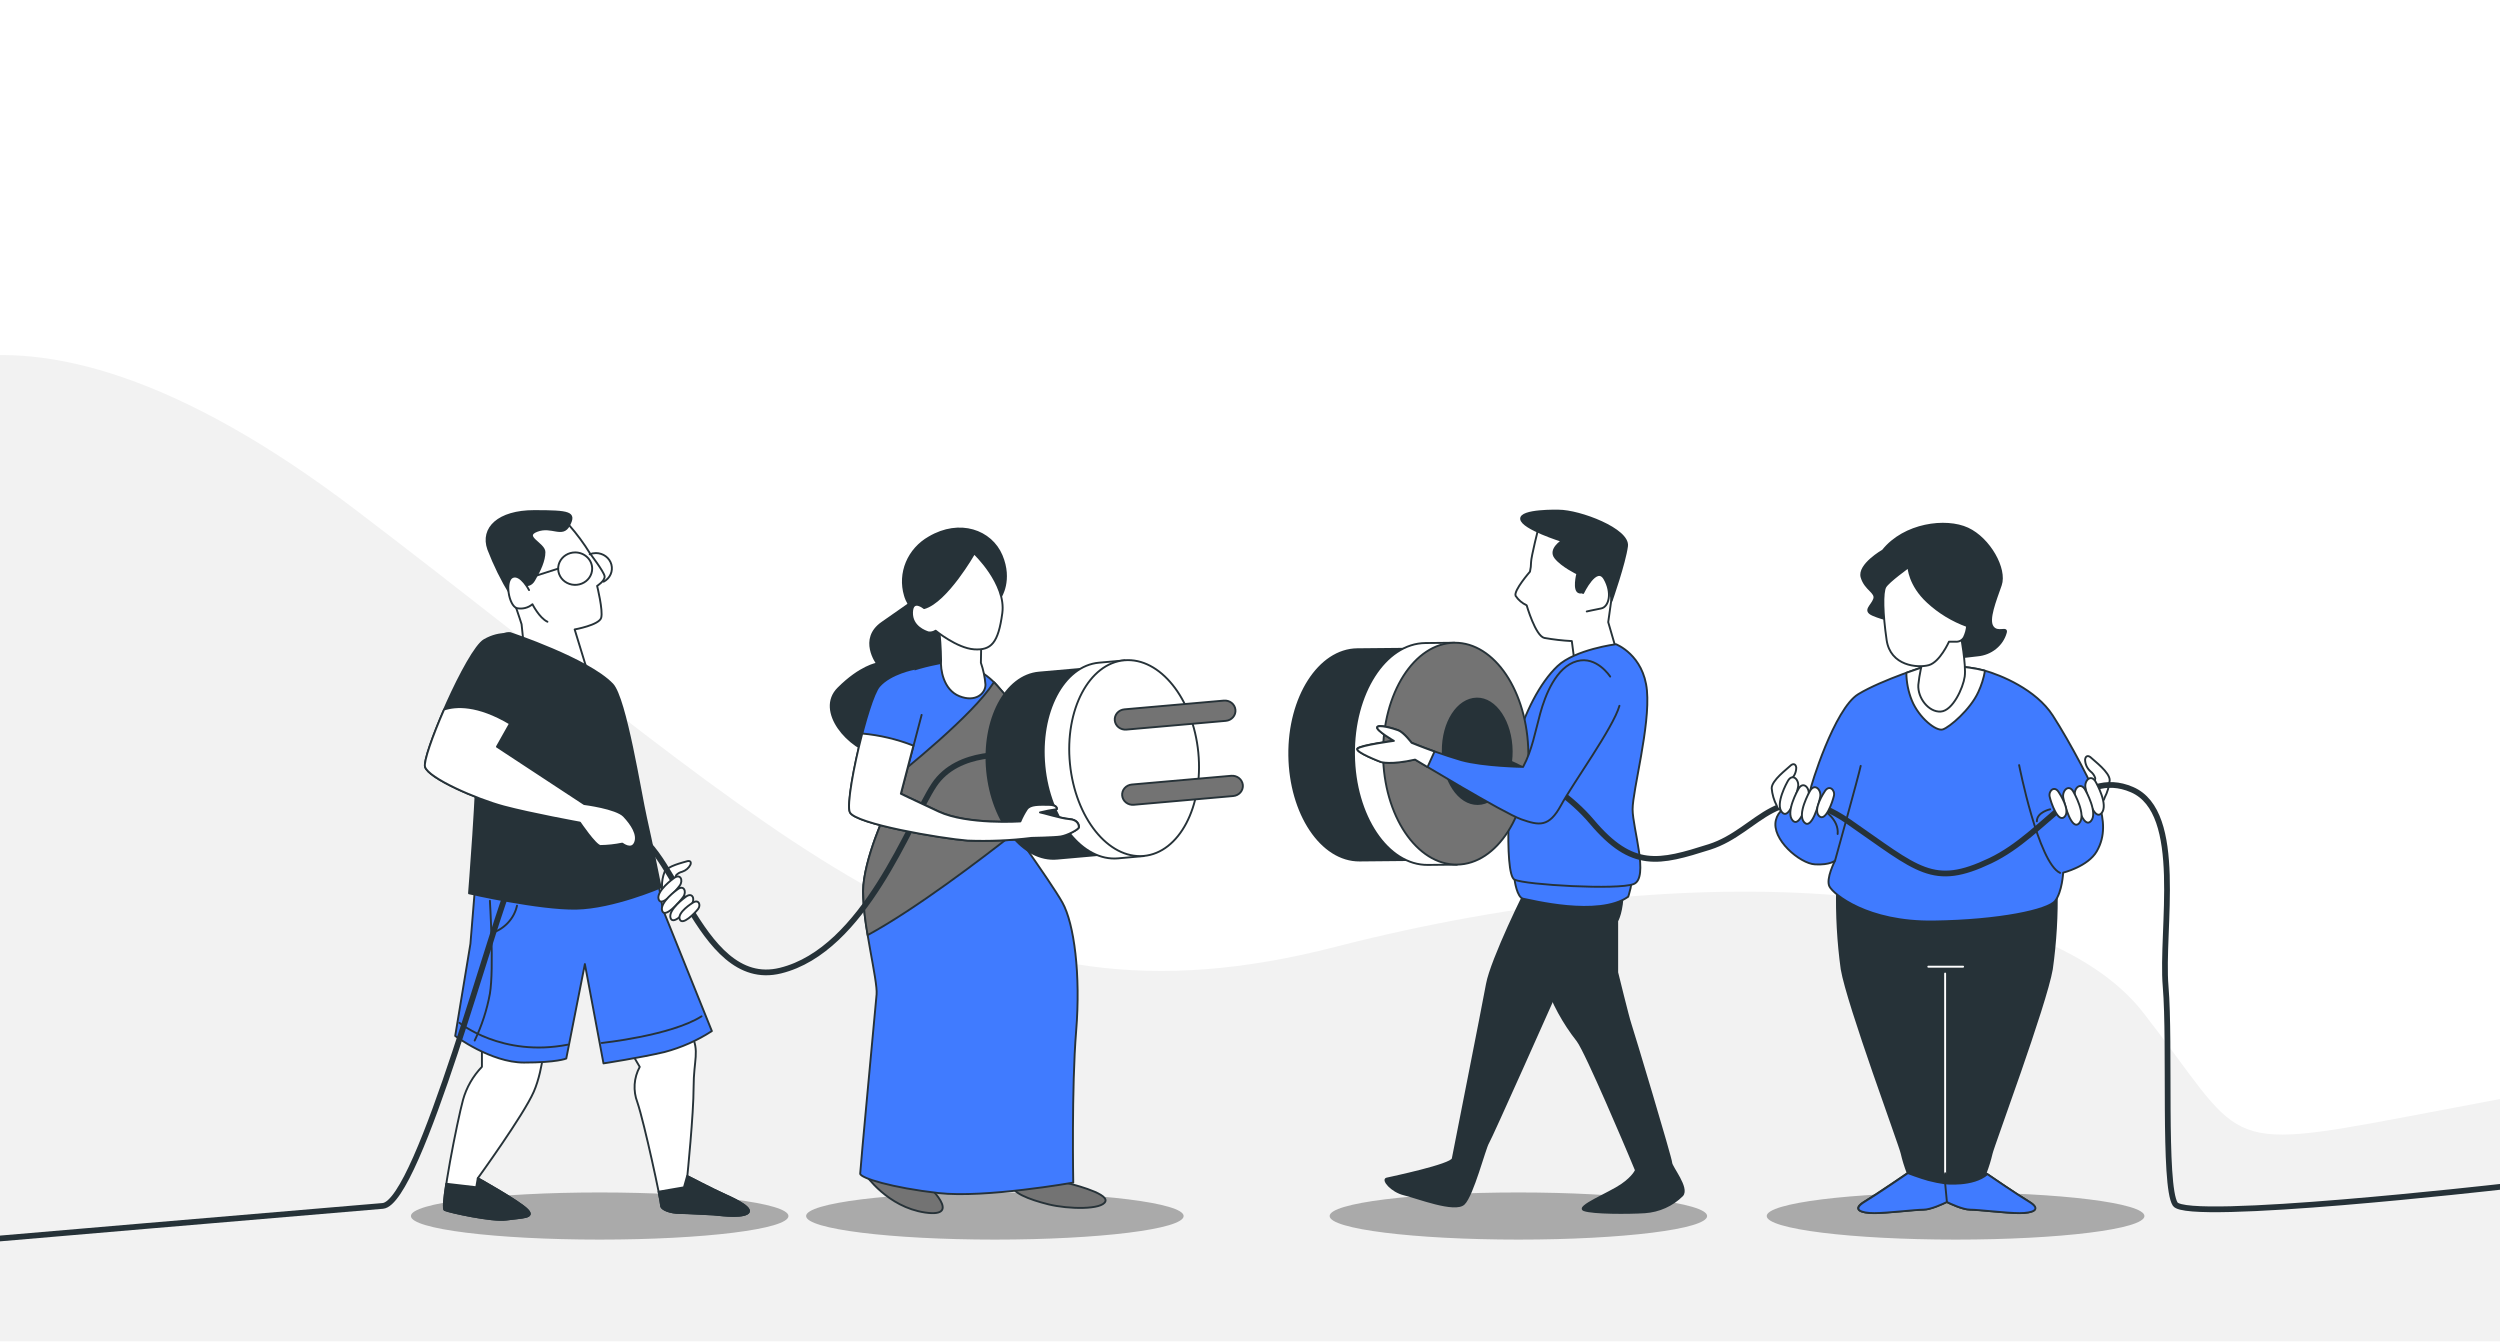 <svg width="1366" height="733" viewBox="0 0 1366 733" fill="none" xmlns="http://www.w3.org/2000/svg">
<g clip-path="url(#clip0)">
<rect width="1366" height="733" fill="white"/>
<g filter="url(#filter0_d)">
<path d="M194.5 282.74C-0.3 134.484 -89.667 213.947 -110 272.211V758.325L1475 785V583.886C1456.5 587.395 1398.7 598.346 1315.5 614.07C1211.5 633.725 1226.5 628.461 1171 557.211C1115.5 485.961 930 469.815 729.5 521.41C529 573.005 438 468.061 194.5 282.74Z" fill="#F2F2F2"/>
</g>
<path opacity="0.3" d="M430.811 664.436C430.811 671.606 384.649 677.317 327.667 677.317C270.685 677.317 224.523 671.558 224.523 664.436C224.523 657.315 270.71 651.556 327.667 651.556C384.624 651.556 430.811 657.339 430.811 664.436Z" fill="black"/>
<path opacity="0.3" d="M646.744 664.436C646.744 671.606 600.558 677.317 543.601 677.317C486.644 677.317 440.457 671.558 440.457 664.436C440.457 657.315 486.644 651.556 543.601 651.556C600.558 651.556 646.744 657.339 646.744 664.436Z" fill="black"/>
<path opacity="0.3" d="M932.778 664.436C932.778 671.606 886.616 677.317 829.659 677.317C772.702 677.317 726.516 671.558 726.516 664.436C726.516 657.315 772.677 651.556 829.659 651.556C886.641 651.556 932.778 657.339 932.778 664.436Z" fill="black"/>
<path opacity="0.3" d="M1171.72 664.436C1171.72 671.606 1125.54 677.317 1068.58 677.317C1011.62 677.317 965.336 671.558 965.336 664.436C965.336 657.315 1011.52 651.556 1068.48 651.556C1125.44 651.556 1171.72 657.339 1171.72 664.436Z" fill="black"/>
<path d="M840.807 287.624C840.807 287.624 836.574 304.352 836.574 307.172C836.572 308.916 836.37 310.655 835.973 312.358C835.973 312.358 826.931 322.705 828.134 325.573C829.595 327.803 831.687 329.592 834.17 330.735C834.17 330.735 838.979 347.463 843.813 348.562C848.778 349.447 853.798 350.022 858.841 350.283L860.645 364.071L884.74 360.63L878.729 339.935L881.233 322.108C881.233 322.108 885.441 314.652 881.233 302.584C877.025 290.516 867.983 289.942 861.947 289.942C854.864 289.514 847.808 288.74 840.807 287.624V287.624Z" fill="white" stroke="#263238" stroke-width="1.047" stroke-linecap="round" stroke-linejoin="round"/>
<path d="M851.649 279.021C851.649 279.021 830.56 278.424 831.161 283.609C831.762 288.795 853.453 295.558 853.453 295.558C853.453 295.558 846.214 300.146 849.821 304.758C853.428 309.371 861.869 313.385 861.869 313.385C861.869 313.385 859.364 323.159 863.096 323.733C866.828 324.306 869.107 319.121 869.708 317.4C870.31 315.679 876.947 316.253 878.75 320.841C879.77 323.226 880.379 325.751 880.554 328.321C880.554 328.321 887.792 307.626 888.995 298.426C890.197 289.225 863.096 279.021 851.649 279.021Z" fill="#263238" stroke="#263238" stroke-width="1.047" stroke-linecap="round" stroke-linejoin="round"/>
<path d="M865 324.019C865 324.019 872.289 308.724 876.647 316.252C881.005 323.78 879.152 331.618 874.869 332.455C870.585 333.291 867.004 334.103 867.004 334.103" fill="white"/>
<path d="M865 324.019C865 324.019 872.289 308.724 876.647 316.252C881.005 323.78 879.152 331.618 874.869 332.455C870.585 333.291 867.004 334.103 867.004 334.103" stroke="#263238" stroke-width="1.047" stroke-linecap="round" stroke-linejoin="round"/>
<path d="M835.371 483.629C834.194 484.943 814.883 524.445 812.478 537.661C810.074 550.876 794.419 629.641 793.793 633.083C793.167 636.524 760.08 643.43 757.65 644.004C755.221 644.577 760.155 650.91 767.293 652.631C774.432 654.351 795.02 662.405 799.854 657.792C804.688 653.18 811.301 627.323 813.104 624.456C814.908 621.588 848.821 545.356 848.821 545.356C848.821 545.356 866.204 508.769 869.811 505.304C873.417 501.839 865.528 486.521 862.497 481.908C859.466 477.296 843.812 474.429 835.371 483.629Z" fill="#263238" stroke="#263238" stroke-width="1.047" stroke-linecap="round" stroke-linejoin="round"/>
<path d="M831.76 484.132C831.76 484.132 840.201 522.654 844.409 536.443C848.347 548.024 854.272 558.902 861.941 568.633C866.776 574.965 890.27 630.766 890.27 630.766L893.876 639.393C893.876 639.393 892.674 642.834 886.062 647.422C879.449 652.01 860.739 659.49 865.573 661.235C870.407 662.979 889.668 662.955 898.71 662.382C906.495 661.855 913.793 658.574 919.174 653.181C922.806 649.143 913.163 637.648 913.163 635.354C913.163 633.06 892.073 562.945 890.871 559.48C889.668 556.015 883.632 531.329 883.632 531.329V503.25C883.632 503.25 886.663 498.088 886.663 486.522C886.663 474.955 877.621 472.709 877.621 472.709L828.203 477.321L831.76 484.132Z" fill="#263238" stroke="#263238" stroke-width="1.047" stroke-linecap="round" stroke-linejoin="round"/>
<path d="M827.578 480.762C827.578 480.762 828.805 490.536 832.412 491.109C836.019 491.683 873.364 501.457 889.645 489.962C889.645 489.962 892.65 481.335 890.847 479.041C889.043 476.747 884.811 477.894 863.145 477.894C841.479 477.894 827.578 477.894 827.578 480.762Z" fill="#407BFF" stroke="#263238" stroke-width="1.047" stroke-linecap="round" stroke-linejoin="round"/>
<path d="M882.962 352.004C882.962 352.004 860.67 354.872 851.027 363.953C841.384 373.034 832.968 389.833 828.76 405.343C824.553 420.852 821.522 477.775 827.533 480.643C833.544 483.511 884.165 486.402 892.655 483.033C901.146 479.663 892.054 452.564 892.054 442.216C892.054 431.869 901.697 396.811 899.894 377.287C898.091 357.763 882.962 352.004 882.962 352.004Z" fill="#407BFF" stroke="#263238" stroke-width="1.047" stroke-linecap="round" stroke-linejoin="round"/>
<path d="M802.532 411.746C802.256 388.088 792.137 367.895 778.687 359.172V354.393L741.617 354.751C720.753 354.966 704.047 381.038 704.473 412.821C704.899 444.605 722.006 470.342 742.895 470.175L779.964 469.817V465.037C792.989 455.789 802.657 435.404 802.532 411.746Z" fill="#263238" stroke="#263238" stroke-width="1.047" stroke-linecap="round" stroke-linejoin="round"/>
<path d="M819.167 411.58C818.892 386.727 808.848 365.506 794.721 356.282V351.191L778.842 351.359C756.901 351.574 739.443 378.888 739.818 412.368C740.194 445.849 758.253 472.805 780.194 472.59L796.074 472.422V467.356C809.875 457.845 819.443 436.337 819.167 411.58Z" fill="white" stroke="#263238" stroke-width="1.047" stroke-linecap="round" stroke-linejoin="round"/>
<path d="M835.098 411.412C835.474 444.868 817.991 472.207 796.075 472.422C774.159 472.637 756 445.681 755.699 412.225C755.399 378.769 772.806 351.43 794.722 351.191C816.639 350.952 834.672 377.932 835.098 411.412Z" fill="#737373" stroke="#263238" stroke-width="1.047" stroke-linecap="round" stroke-linejoin="round"/>
<path d="M825.98 410.385C826.156 426.229 817.865 439.181 807.471 439.301C797.076 439.42 788.51 426.611 788.335 410.624C788.159 394.637 796.45 381.947 806.845 381.708C817.239 381.469 825.805 394.517 825.98 410.385Z" fill="#263238" stroke="#263238" stroke-width="1.047" stroke-linecap="round" stroke-linejoin="round"/>
<path d="M1121.13 529.537C1123.2 514.807 1124.08 499.947 1123.76 485.088C1115.62 488.672 1068.13 489.987 1063.78 490.082C1059.42 490.178 1011.93 488.672 1003.79 485.088C1003.43 499.944 1004.27 514.804 1006.29 529.537C1009.57 548.918 1038.43 626.512 1039.08 630.264C1039.92 633.882 1041.02 637.443 1042.36 640.922C1042.36 640.922 1025.95 652.178 1018.74 656.551C1011.53 660.924 1016.79 662.812 1024 662.812C1031.21 662.812 1046.29 660.924 1050.88 660.924C1054.93 660.924 1062 657.555 1063.65 656.742C1065.3 657.555 1072.37 660.924 1076.4 660.924C1081.01 660.924 1096.09 662.812 1103.3 662.812C1110.51 662.812 1115.82 660.924 1108.56 656.551C1101.3 652.178 1084.94 640.922 1084.94 640.922C1086.28 637.443 1087.38 633.882 1088.22 630.264C1089 626.44 1117.85 548.846 1121.13 529.537Z" fill="#263238" stroke="#263238" stroke-width="1.047" stroke-linecap="round" stroke-linejoin="round"/>
<path d="M1053.86 363.427C1053.86 363.427 1028.48 371.337 1015.39 379.271C1002.29 387.205 989.136 430.172 989.136 431.845C988.383 434.839 987.36 437.765 986.08 440.591C986.08 440.591 972.955 437.676 970.35 448.095C967.746 458.514 983.45 471.873 991.766 472.303C1000.08 472.733 1002.69 470.224 1002.69 470.224C1002.69 470.224 997.451 480.237 999.63 484.395C1001.81 488.553 1020.19 504.014 1056.49 503.513C1092.78 503.011 1119.1 497.252 1122.94 492.257C1126.77 487.262 1127.32 476.819 1127.32 476.819C1127.32 476.819 1140.87 473.474 1145.68 465.134C1150.49 456.793 1149.61 448.023 1146.98 439.277C1144.35 430.53 1130.8 405.128 1121.63 390.933C1112.47 376.738 1093.21 368.828 1084.06 366.318C1074.92 363.809 1059.97 363.427 1053.86 363.427Z" fill="#407BFF" stroke="#263238" stroke-width="1.047" stroke-linecap="round" stroke-linejoin="round"/>
<path d="M1061.55 398.556C1065.18 397.409 1076.57 387.754 1080.96 378.1C1082.69 374.404 1083.91 370.507 1084.59 366.509L1084.01 366.342C1074.85 363.833 1059.97 363.427 1053.96 363.427C1053.96 363.427 1048.65 365.076 1041.63 367.633C1041.68 372.798 1042.69 377.914 1044.64 382.736C1048.6 392.39 1058.01 399.727 1061.55 398.556Z" fill="white" stroke="#263238" stroke-width="1.047" stroke-linecap="round" stroke-linejoin="round"/>
<path d="M1103.25 418.056C1103.25 418.056 1113.74 471.466 1125.64 476.962" stroke="#263238" stroke-width="1.047" stroke-linecap="round" stroke-linejoin="round"/>
<path d="M1002.68 470.223C1002.68 470.223 1015.8 423.074 1016.68 418.485" stroke="#263238" stroke-width="1.047" stroke-linecap="round" stroke-linejoin="round"/>
<path d="M1120.21 442.191C1120.21 442.191 1112.94 443.745 1112.94 448.763" stroke="#263238" stroke-width="1.047" stroke-linecap="round" stroke-linejoin="round"/>
<path d="M996.797 442.956C996.797 442.956 1004.89 447.975 1004.09 455.693" stroke="#263238" stroke-width="1.047" stroke-linecap="round" stroke-linejoin="round"/>
<path d="M1051 660.972C1055.06 660.972 1062.12 657.602 1063.78 656.79C1065.43 657.602 1072.49 660.972 1076.53 660.972C1081.13 660.972 1096.21 662.86 1103.43 662.86C1110.64 662.86 1115.95 660.972 1108.69 656.599C1102.4 652.799 1089.22 643.813 1085.87 641.519C1078.13 648.258 1062.83 646.586 1062.83 646.586C1059.72 646.14 1056.66 645.517 1053.63 644.722C1049.05 643.455 1042.49 640.97 1042.49 640.97C1042.49 640.97 1026.08 652.225 1018.87 656.599C1011.65 660.972 1016.91 662.86 1024.13 662.86C1031.34 662.86 1046.42 660.972 1051 660.972Z" fill="#407BFF" stroke="#263238" stroke-width="1.047" stroke-linecap="round" stroke-linejoin="round"/>
<path d="M1062.82 641.065V531.95" stroke="white" stroke-width="1.047" stroke-linecap="round" stroke-linejoin="round"/>
<path d="M1063.78 656.669L1062.82 646.465V641.064" stroke="#263238" stroke-width="1.047" stroke-linecap="round" stroke-linejoin="round"/>
<path d="M1053.63 528.197H1072.64" stroke="white" stroke-width="1.047" stroke-linecap="round" stroke-linejoin="round"/>
<path d="M1028.79 300.815C1028.79 300.815 1015.16 308.606 1017.19 315.44C1019.22 322.275 1025.38 323.589 1024.03 327.389C1022.68 331.188 1017.94 333.578 1023.33 335.968C1026.39 337.278 1029.6 338.264 1032.89 338.907C1032.89 338.907 1037.9 355.492 1046.52 358.407C1055.14 361.323 1070.06 359.387 1080.63 358.097C1084.21 357.763 1087.58 356.4 1090.32 354.189C1093.06 351.978 1095.03 349.023 1095.96 345.718C1096.99 342.157 1091.53 346.387 1088.8 342.468C1086.07 338.549 1090.18 328.488 1093.23 319.694C1096.29 310.9 1087.1 294.315 1075.17 288.795C1063.25 283.274 1040.48 286.166 1028.79 300.815Z" fill="#263238" stroke="#263238" stroke-width="1.047" stroke-linecap="round" stroke-linejoin="round"/>
<path d="M1051.68 357.475C1049.95 362.93 1048.77 368.532 1048.17 374.203C1047.72 381.372 1053.86 389.235 1060.42 388.804C1066.98 388.374 1072.64 375.876 1073.52 369.687C1074.4 363.497 1071.34 346.745 1071.34 346.745C1071.34 346.745 1061.32 347.175 1057.34 350.497C1055 352.455 1053.08 354.824 1051.68 357.475V357.475Z" fill="white" stroke="#263238" stroke-width="1.047" stroke-linecap="round" stroke-linejoin="round"/>
<path d="M1042.79 309.92C1042.79 309.92 1043.11 319.67 1053.36 329.038C1059.51 334.719 1066.82 339.15 1074.82 342.062C1074.64 344.197 1074.07 346.285 1073.12 348.227C1072.67 349.039 1071.98 349.703 1071.13 350.129C1070.28 350.556 1069.31 350.726 1068.36 350.617H1064.93C1064.93 350.617 1059.92 361.825 1053.86 363.45C1047.8 365.075 1032.89 363.952 1030.84 349.637C1028.78 335.323 1028.46 323.613 1030.16 320.674C1031.87 317.734 1042.79 309.92 1042.79 309.92Z" fill="white" stroke="#263238" stroke-width="1.047" stroke-linecap="round" stroke-linejoin="round"/>
<path d="M1149.96 435.859C1151.52 432.87 1152.46 429.626 1152.74 426.3C1152.74 421.951 1144.28 415.714 1142.72 414.161C1141.17 412.607 1139.62 412.774 1139.29 414.949C1139.29 416.17 1139.55 417.378 1140.05 418.501C1140.55 419.623 1141.29 420.634 1142.22 421.473C1143.49 422.428 1144.41 423.741 1144.85 425.225C1145 426.3 1142.05 431.582 1143.53 434.999C1145 438.416 1149.16 439.444 1149.96 435.859Z" fill="white" stroke="#263238" stroke-width="1.047" stroke-linecap="round" stroke-linejoin="round"/>
<path d="M810.75 411.46C810.75 411.46 847.619 422.716 869.786 449.003C891.952 475.29 906.505 471.514 934.056 462.767C961.608 454.021 972.103 422.716 1010.15 449.003C1048.2 475.29 1056.06 485.279 1087.54 470.271C1119.03 455.264 1136.06 418.964 1164.94 431.462C1193.82 443.96 1180.67 507.933 1183.3 539C1185.93 570.066 1181.97 647.9 1188.53 657.913C1195.1 667.926 1366 648.5 1366 648.5" stroke="#263238" stroke-width="3.142" stroke-linecap="round" stroke-linejoin="round"/>
<path d="M879.801 369.687C879.801 369.687 872.463 358.264 861.642 361.251C850.196 364.406 844.285 380.01 841.605 389.737C838.925 399.463 837.121 409.978 832.212 419.035C832.212 419.035 810.521 418.676 798.424 415.331C789.193 412.585 780.114 409.395 771.223 405.772C771.223 405.772 766.94 400.06 763.909 398.937C760.878 397.814 753.013 395.615 752.437 397.336C751.861 399.057 761.555 404.72 761.555 404.72C761.555 404.72 743.521 407.11 741.717 408.95C739.914 410.79 754.466 416.287 754.466 416.287C754.466 416.287 759.901 417.959 773.126 414.948C773.126 414.948 821.642 444.342 831.31 447.711C840.978 451.081 846.339 452.156 852.926 440.017C859.513 427.877 881.379 397.766 884.861 385.65" fill="#407BFF"/>
<path d="M879.801 369.687C879.801 369.687 872.463 358.264 861.642 361.251C850.196 364.406 844.285 380.01 841.605 389.737C838.925 399.463 837.121 409.978 832.212 419.035C832.212 419.035 810.521 418.676 798.424 415.331C789.193 412.585 780.114 409.395 771.223 405.772C771.223 405.772 766.94 400.06 763.909 398.937C760.878 397.814 753.013 395.615 752.437 397.336C751.861 399.057 761.555 404.72 761.555 404.72C761.555 404.72 743.521 407.11 741.717 408.95C739.914 410.79 754.466 416.287 754.466 416.287C754.466 416.287 759.901 417.959 773.126 414.948C773.126 414.948 821.642 444.342 831.31 447.711C840.978 451.081 846.339 452.156 852.926 440.017C859.513 427.877 881.379 397.766 884.861 385.65" stroke="#263238" stroke-width="1.047" stroke-linecap="round" stroke-linejoin="round"/>
<path d="M783.824 410.647C776.736 408.114 771.301 405.868 771.301 405.868C771.301 405.868 767.018 400.156 763.987 399.033C760.956 397.91 753.092 395.711 752.516 397.432C751.939 399.153 761.633 404.816 761.633 404.816C761.633 404.816 743.599 407.206 741.795 409.046C739.992 410.886 754.544 416.383 754.544 416.383C754.544 416.383 759.98 418.055 773.204 415.044L779.992 419.131L783.824 410.647Z" fill="white" stroke="#263238" stroke-width="1.047" stroke-linecap="round" stroke-linejoin="round"/>
<path d="M970.827 440.256C969.273 437.267 968.329 434.023 968.047 430.697C968.047 426.348 976.538 420.135 978.066 418.581C979.594 417.028 981.146 417.195 981.472 419.37C981.476 420.591 981.219 421.799 980.715 422.921C980.211 424.044 979.471 425.055 978.542 425.894C977.272 426.849 976.352 428.162 975.912 429.646C975.761 430.697 978.717 436.003 977.239 439.42C975.761 442.837 971.629 443.817 970.827 440.256Z" fill="white" stroke="#263238" stroke-width="1.047" stroke-linecap="round" stroke-linejoin="round"/>
<path d="M976.662 427.136C976.662 427.136 969.674 439.443 973.732 443.864C977.789 448.285 981.722 433.923 982.473 429.956C983.224 425.989 979.242 421.998 976.662 427.136Z" fill="white" stroke="#263238" stroke-width="1.047" stroke-linecap="round" stroke-linejoin="round"/>
<path d="M982.42 431.556C982.42 431.556 975.432 443.863 979.489 448.284C983.547 452.705 987.479 438.343 988.231 434.376C988.982 430.409 985 426.275 982.42 431.556Z" fill="white" stroke="#263238" stroke-width="1.047" stroke-linecap="round" stroke-linejoin="round"/>
<path d="M988.756 432.584C988.756 432.584 981.768 444.891 985.825 449.312C989.883 453.733 993.815 439.371 994.567 435.404C995.318 431.437 991.336 427.422 988.756 432.584Z" fill="white" stroke="#263238" stroke-width="1.047" stroke-linecap="round" stroke-linejoin="round"/>
<path d="M996.874 432.68C996.874 432.68 990.361 442.239 993.918 445.848C997.475 449.456 1001.31 438.105 1002.06 434.831C1002.81 431.557 999.278 428.379 996.874 432.68Z" fill="white" stroke="#263238" stroke-width="1.047" stroke-linecap="round" stroke-linejoin="round"/>
<path d="M1145.31 427.615C1145.31 427.615 1152.29 439.922 1148.24 444.343C1144.18 448.764 1140.25 434.378 1139.5 430.411C1138.74 426.444 1142.73 422.453 1145.31 427.615Z" fill="white" stroke="#263238" stroke-width="1.047" stroke-linecap="round" stroke-linejoin="round"/>
<path d="M1139.54 431.917C1139.54 431.917 1146.53 444.224 1142.47 448.645C1138.42 453.066 1134.48 438.68 1133.73 434.713C1132.98 430.746 1136.96 426.779 1139.54 431.917Z" fill="white" stroke="#263238" stroke-width="1.047" stroke-linecap="round" stroke-linejoin="round"/>
<path d="M1133.15 433.063C1133.15 433.063 1140.14 445.37 1136.08 449.791C1132.02 454.212 1128.09 439.849 1127.36 435.858C1126.64 431.868 1130.65 427.901 1133.15 433.063Z" fill="white" stroke="#263238" stroke-width="1.047" stroke-linecap="round" stroke-linejoin="round"/>
<path d="M1125.09 433.16C1125.09 433.16 1131.6 442.838 1128.04 446.327C1124.49 449.816 1120.66 438.584 1119.93 435.31C1119.2 432.036 1122.68 428.858 1125.09 433.16Z" fill="white" stroke="#263238" stroke-width="1.047" stroke-linecap="round" stroke-linejoin="round"/>
<path d="M263.322 569.327V582.9C258.385 588.048 254.835 594.265 252.978 601.014C249.947 612.103 240.454 659.826 242.959 661.068C245.464 662.311 269.033 667.449 276.547 666.374C285.163 665.131 292.502 665.561 288.169 661.021C283.836 656.48 261.068 643.791 261.068 643.791C261.068 643.791 286.115 609.235 291.676 596.474C297.236 583.713 298.138 563.974 298.138 563.974L264.525 562.755L263.322 569.327Z" fill="white" stroke="#263238" stroke-width="1.047" stroke-linecap="round" stroke-linejoin="round"/>
<path d="M276.548 666.372C285.164 665.129 292.503 665.559 288.17 661.019C283.836 656.478 261.069 643.789 261.069 643.789L260.217 648.712L243.811 646.8C242.609 654.782 242.083 660.637 242.96 661.138C245.64 662.286 269.034 667.447 276.548 666.372Z" fill="#263238" stroke="#263238" stroke-width="1.047" stroke-linecap="round" stroke-linejoin="round"/>
<path d="M345.673 576.351L349.556 582.947C347.946 585.907 347 589.154 346.775 592.482C346.551 595.811 347.054 599.147 348.253 602.28C352.135 613.798 361.203 656.168 361.203 658.629C361.203 661.091 366.788 662.74 371.221 662.74C375.655 662.74 387.928 663.552 389.656 663.552C391.384 663.552 403.883 665.607 408.191 663.146C412.499 660.684 402.705 655.738 396.243 652.87C389.781 650.002 375.554 642.594 375.554 642.594C375.554 642.594 378.986 608.851 378.986 594.035C378.986 579.219 382.442 574.296 377.708 565.239C372.975 556.182 343.219 569.373 343.219 569.373L345.673 576.351Z" fill="white" stroke="#263238" stroke-width="1.047" stroke-linecap="round" stroke-linejoin="round"/>
<path d="M396.124 652.87C389.661 649.978 375.435 642.594 375.435 642.594L373.706 648.759L359.855 651.149C360.682 655.259 361.208 658.079 361.208 658.653C361.208 661.043 366.793 662.763 371.227 662.763C375.66 662.763 387.933 663.576 389.661 663.576C391.39 663.576 403.888 665.631 408.196 663.169C412.504 660.708 402.586 655.737 396.124 652.87Z" fill="#263238" stroke="#263238" stroke-width="1.047" stroke-linecap="round" stroke-linejoin="round"/>
<path d="M322.458 302.512C319.078 297 315.216 291.772 310.912 286.883C304.975 280.502 286.365 280.861 278.2 289.272C270.035 297.684 272.615 312.692 275.695 316.945C278.776 321.199 284.988 341.082 284.988 341.082L286.466 355.277L321.056 366.986L313.992 343.926C313.992 343.926 327.392 341.536 328.495 337.545C329.597 333.554 326.265 320.148 326.265 320.148C326.265 320.148 330.724 317.304 330.348 314.819C329.972 312.333 322.458 302.512 322.458 302.512Z" fill="white" stroke="#263238" stroke-width="1.047" stroke-linecap="round" stroke-linejoin="round"/>
<path d="M282.659 317.806C282.659 317.806 288.57 322.586 291.801 317.113C295.032 311.641 297.487 306.288 297.487 301.652C297.487 297.015 285.339 293.168 293.429 290.061C301.519 286.955 307.355 293.861 310.962 286.931C314.569 280.001 311.288 279.26 291.851 279.26C272.415 279.26 262.697 288.532 266.804 300.122C270.089 308.681 274.154 316.95 278.952 324.832L282.659 317.806Z" fill="#263238" stroke="#263238" stroke-width="1.047" stroke-linecap="round" stroke-linejoin="round"/>
<path d="M323.561 310.709C323.561 312.462 323.016 314.176 321.995 315.634C320.974 317.092 319.523 318.229 317.825 318.9C316.127 319.571 314.259 319.746 312.456 319.404C310.654 319.062 308.998 318.218 307.698 316.978C306.399 315.738 305.514 314.158 305.155 312.438C304.797 310.718 304.981 308.936 305.684 307.316C306.387 305.696 307.578 304.311 309.106 303.337C310.635 302.363 312.431 301.843 314.269 301.843C316.733 301.843 319.097 302.777 320.84 304.44C322.582 306.102 323.561 308.357 323.561 310.709V310.709Z" stroke="#263238" stroke-width="1.047" stroke-linecap="round" stroke-linejoin="round"/>
<path d="M322.207 302.847C323.288 302.425 324.445 302.206 325.613 302.202C327.548 302.206 329.427 302.821 330.956 303.953C332.485 305.085 333.577 306.668 334.061 308.456C334.545 310.243 334.394 312.133 333.631 313.83C332.869 315.526 331.537 316.934 329.846 317.831" stroke="#263238" stroke-width="1.047" stroke-linecap="round" stroke-linejoin="round"/>
<path d="M304.973 310.708L282.656 317.806" stroke="#263238" stroke-width="1.047" stroke-linecap="round" stroke-linejoin="round"/>
<path d="M289.073 322.417C289.073 322.417 284.615 313.551 280.157 315.248C275.698 316.945 277.928 330.877 282.386 332.287C283.884 332.609 285.441 332.583 286.927 332.213C288.413 331.843 289.785 331.139 290.927 330.16C290.927 330.16 294.659 337.616 299.117 339.719" fill="white"/>
<path d="M289.073 322.417C289.073 322.417 284.615 313.551 280.157 315.248C275.698 316.945 277.928 330.877 282.386 332.287C283.884 332.609 285.441 332.583 286.927 332.213C288.413 331.843 289.785 331.139 290.927 330.16C290.927 330.16 294.659 337.616 299.117 339.719" stroke="#263238" stroke-width="1.047" stroke-linecap="round" stroke-linejoin="round"/>
<path d="M259.815 481.742L257.034 515.724L248.719 566.027C248.719 566.027 268.155 580.581 286.289 580.581C304.423 580.581 309.408 578.382 309.408 578.382L319.577 526.764L329.746 581.035C329.746 581.035 349.783 577.952 363.058 574.845C372.289 572.395 381.037 568.52 388.957 563.375L362.132 496.749L356.321 462.385C356.321 462.385 326.264 465.037 308.205 465.922C290.146 466.806 266.126 462.385 266.126 462.385L259.815 481.742Z" fill="#407BFF" stroke="#263238" stroke-width="1.047" stroke-linecap="round" stroke-linejoin="round"/>
<path d="M278.874 345.956C278.874 345.956 321.454 360.127 334.603 373.892C341.867 381.539 350.007 433.875 352.938 446.66C355.868 459.445 360.978 484.895 360.978 484.895C360.978 484.895 335.004 496.079 314.916 496.485C294.829 496.892 256.281 488.097 256.281 488.097C256.281 488.097 260.865 431.389 260.865 405.03C260.865 378.672 261.291 361.466 265.874 353.078C265.899 353.149 273.438 345.144 278.874 345.956Z" fill="#263238" stroke="#263238" stroke-width="1.047" stroke-linecap="round" stroke-linejoin="round"/>
<path d="M267.679 492.208C267.679 492.208 269.983 529.273 267.679 542.966C266.061 551.8 263.266 560.401 259.363 568.56" stroke="#263238" stroke-width="1.047" stroke-linecap="round" stroke-linejoin="round"/>
<path d="M268.609 509.869C272.087 508.729 275.195 506.747 277.627 504.116C280.06 501.485 281.734 498.296 282.485 494.861" stroke="#263238" stroke-width="1.047" stroke-linecap="round" stroke-linejoin="round"/>
<path d="M251.023 558.858C251.023 558.858 274.167 577.833 310.235 570.807" stroke="#263238" stroke-width="1.047" stroke-linecap="round" stroke-linejoin="round"/>
<path d="M328.742 569.875C328.742 569.875 366.663 565.908 383.32 555.321" stroke="#263238" stroke-width="1.047" stroke-linecap="round" stroke-linejoin="round"/>
<path d="M498.365 328.8C498.365 328.8 494.708 331.381 481.959 340.271C469.21 349.161 479.254 362.591 479.254 362.591C479.254 362.591 470.137 363.953 457.964 376.165C445.791 388.376 463.399 409.334 479.855 412.608C496.311 415.882 515.547 396.453 521.308 378.435C527.069 360.416 519.454 333.245 515.622 327.629C511.79 322.013 498.365 328.8 498.365 328.8Z" fill="#263238" stroke="#263238" stroke-width="1.047" stroke-linecap="round" stroke-linejoin="round"/>
<path d="M546.653 326.409C546.653 326.409 552.989 317.065 547.254 303.515C541.518 289.965 524.386 283.776 507.704 293.598C502.145 296.754 497.832 301.573 495.436 307.307C493.041 313.041 492.695 319.369 494.455 325.309C496.083 331.571 504.298 341.201 506.026 341.345C507.755 341.488 522.758 346.698 533.002 342.133C543.246 337.569 546.653 326.409 546.653 326.409Z" fill="#263238" stroke="#263238" stroke-width="1.047" stroke-linecap="round" stroke-linejoin="round"/>
<path d="M472.938 641.855C472.938 641.855 484.835 659.515 505.499 662.526C526.162 665.537 507.578 647.853 504.096 645.176C500.614 642.5 475.743 636.717 472.938 641.855Z" fill="#737373" stroke="#263238" stroke-width="1.047" stroke-linecap="round" stroke-linejoin="round"/>
<path d="M583.023 646.395C583.023 646.395 605.741 651.724 603.988 656.408C602.234 661.092 583.725 660.733 572.904 658.057C562.084 655.38 551.915 651.389 553.318 647.064C554.72 642.738 583.023 646.395 583.023 646.395Z" fill="#737373" stroke="#263238" stroke-width="1.047" stroke-linecap="round" stroke-linejoin="round"/>
<path d="M518.424 361.539C518.424 361.539 488.017 365.793 482.456 376.045C476.896 386.297 484.735 442.145 484.735 442.145C484.735 442.145 471.761 469.459 471.586 487.048C471.41 504.636 479.626 535.583 478.975 543.302C478.323 551.021 470.008 638.891 470.008 641.281C470.008 643.671 487.541 649.024 512.813 651.891C538.086 654.759 586.426 646.18 586.426 646.18C586.426 646.18 585.475 594.323 588.004 563.4C590.534 532.476 586.927 504.684 580.49 493.141C574.053 481.599 544.072 440.042 544.072 440.042C544.072 440.042 558.599 414.902 559.501 403.909C560.402 392.916 555.719 387.181 544.748 374.539C541.488 370.81 537.48 367.739 532.96 365.507C528.439 363.275 523.497 361.926 518.424 361.539V361.539Z" fill="#407BFF" stroke="#263238" stroke-width="1.047" stroke-linecap="round" stroke-linejoin="round"/>
<path d="M544.147 440.065C544.147 440.065 558.674 414.925 559.576 403.933C560.478 392.94 555.794 387.205 544.823 374.563C544.297 373.942 543.746 373.392 543.195 372.818L542.795 373.177C531.523 390.741 494.253 420.756 483.158 429.503C484.009 436.983 484.736 442.144 484.736 442.144C484.736 442.144 471.761 469.459 471.586 487.047C471.794 495.062 472.631 503.05 474.091 510.945C500.415 496.606 535.631 469.77 554.692 454.81C548.731 446.398 544.147 440.065 544.147 440.065Z" fill="#737373" stroke="#263238" stroke-width="1.047" stroke-linecap="round" stroke-linejoin="round"/>
<path d="M512.812 341.035C513.653 347.594 514.113 354.191 514.19 360.798C513.789 365.697 515.442 376.881 524.209 380.394C532.975 383.907 538.486 379.008 538.461 374.085C538.143 370.019 537.301 366.006 535.956 362.136L536.206 348.634C536.206 348.634 521.078 339.601 512.812 341.035Z" fill="white" stroke="#263238" stroke-width="1.047" stroke-linecap="round" stroke-linejoin="round"/>
<path d="M504.95 332.264C504.95 332.264 498.513 326.863 498.313 334.653C498.112 342.444 505.626 345.025 507.279 345.551C508.675 345.731 510.09 345.398 511.237 344.619C511.237 344.619 522.909 354.177 532.276 354.799C541.644 355.42 545.451 351.286 547.655 335.06C549.859 318.833 532.301 302.368 532.301 302.368C532.301 302.368 517.273 328.799 504.95 332.264Z" fill="white" stroke="#263238" stroke-width="1.047" stroke-linecap="round" stroke-linejoin="round"/>
<path d="M361.708 484.561C361.622 481.792 362.099 479.033 363.11 476.436C364.663 473.186 373.129 471.322 375.008 470.701C376.886 470.079 377.838 470.701 377.287 472.397C376.849 473.309 376.221 474.127 375.442 474.801C374.663 475.474 373.748 475.99 372.754 476.316C371.458 476.613 370.293 477.29 369.422 478.252C368.946 479.017 369.247 483.916 366.918 485.995C364.588 488.074 360.931 487.5 361.708 484.561Z" fill="white" stroke="#263238" stroke-width="1.047" stroke-linecap="round" stroke-linejoin="round"/>
<path d="M553.667 412.702C553.667 412.702 523.611 408.95 510.361 428.976C497.111 449.002 472.339 519.068 426.428 530.348C380.517 541.627 367.392 451.487 339.841 453.996C313.591 456.386 295.257 453.996 279.503 481.526C271.087 496.27 229.008 657.266 209.12 658.915C145.777 664.197 -3.5 677 -3.5 677" stroke="#263238" stroke-width="3.142" stroke-linecap="round" stroke-linejoin="round"/>
<path d="M280.828 347.105C280.828 347.105 273.89 344.452 264.623 349.733C255.355 355.015 230.409 412.846 232.262 419.035C234.116 425.225 260.465 436.696 275.268 440.662C290.071 444.629 316.896 449.505 316.896 449.505C316.896 449.505 325.211 461.859 327.992 462.29C332.035 462.237 336.063 461.797 340.014 460.975C340.014 460.975 345.024 464.942 346.952 460.521C348.881 456.1 345.099 450.389 340.941 445.968C336.783 441.547 319.2 439.348 319.2 439.348L271.536 407.995L291.573 372.699" fill="#263238"/>
<path d="M280.828 347.105C280.828 347.105 273.89 344.452 264.623 349.733C255.355 355.015 230.409 412.846 232.262 419.035C234.116 425.225 260.465 436.696 275.268 440.662C290.071 444.629 316.896 449.505 316.896 449.505C316.896 449.505 325.211 461.859 327.992 462.29C332.035 462.237 336.063 461.797 340.014 460.975C340.014 460.975 345.024 464.942 346.952 460.521C348.881 456.1 345.099 450.389 340.941 445.968C336.783 441.547 319.2 439.348 319.2 439.348L271.536 407.995L291.573 372.699" stroke="#263238" stroke-width="1.047" stroke-linecap="round" stroke-linejoin="round"/>
<path d="M327.992 462.266C332.036 462.214 336.064 461.773 340.015 460.952C340.015 460.952 345.024 464.918 346.953 460.497C348.882 456.076 345.099 450.365 340.942 445.944C336.784 441.523 319.201 439.324 319.201 439.324L271.536 407.995L278.65 395.353C260.841 384.767 249.019 385.556 242.632 387.682C236.245 402.308 231.386 416.168 232.238 419.012C234.091 425.201 260.441 436.672 275.243 440.639C290.046 444.606 316.871 449.481 316.871 449.481C316.871 449.481 325.212 461.836 327.992 462.266Z" fill="white" stroke="#263238" stroke-width="1.047" stroke-linecap="round" stroke-linejoin="round"/>
<path d="M625.926 413.682C623.898 392.82 613.403 375.686 600.879 368.875L600.479 364.621L567.767 367.513C549.358 369.138 536.659 393.25 539.389 421.353C542.119 449.456 559.251 470.892 577.661 469.148L610.372 466.256L609.946 462.003C620.967 453.208 627.955 434.545 625.926 413.682Z" fill="#263238" stroke="#263238" stroke-width="1.047" stroke-linecap="round" stroke-linejoin="round"/>
<path d="M640.726 412.44C638.597 390.526 628.203 372.484 614.953 365.314L614.502 360.846L600.501 362.088C581.164 363.809 567.814 389.116 570.67 418.653C573.525 448.19 591.559 470.726 610.895 469.005L624.897 467.762L624.471 463.293C636.043 453.878 642.855 434.282 640.726 412.44Z" fill="white" stroke="#263238" stroke-width="1.047" stroke-linecap="round" stroke-linejoin="round"/>
<path d="M654.756 411.125C657.637 440.662 644.287 465.969 624.926 467.689C605.564 469.41 587.555 446.851 584.625 417.338C581.694 387.825 595.095 362.374 614.431 360.773C633.767 359.172 651.851 381.611 654.756 411.125Z" fill="white" stroke="#263238" stroke-width="1.047" stroke-linecap="round" stroke-linejoin="round"/>
<path d="M669.78 393.872L615.453 398.651C614.691 398.72 613.922 398.645 613.191 398.43C612.46 398.215 611.781 397.864 611.192 397.398C610.603 396.931 610.116 396.359 609.76 395.713C609.404 395.067 609.185 394.36 609.116 393.633V393.633C609.044 392.906 609.122 392.173 609.348 391.475C609.573 390.777 609.941 390.129 610.429 389.567C610.918 389.005 611.518 388.541 612.196 388.201C612.873 387.861 613.614 387.653 614.376 387.587L668.703 382.807C669.465 382.738 670.233 382.813 670.964 383.028C671.696 383.243 672.375 383.594 672.964 384.06C673.553 384.527 674.039 385.099 674.395 385.745C674.752 386.392 674.971 387.098 675.04 387.826V387.826C675.112 388.552 675.033 389.286 674.808 389.983C674.582 390.681 674.215 391.329 673.726 391.891C673.237 392.453 672.637 392.917 671.96 393.257C671.283 393.597 670.542 393.806 669.78 393.872V393.872Z" fill="#737373" stroke="#263238" stroke-width="1.047" stroke-linecap="round" stroke-linejoin="round"/>
<path d="M673.823 434.951L619.496 439.731C618.734 439.8 617.965 439.725 617.234 439.51C616.503 439.295 615.823 438.944 615.235 438.478C614.646 438.011 614.159 437.439 613.803 436.793C613.447 436.146 613.228 435.44 613.159 434.712V434.712C613.086 433.986 613.165 433.252 613.391 432.555C613.616 431.857 613.984 431.209 614.472 430.647C614.961 430.085 615.561 429.621 616.239 429.281C616.916 428.941 617.657 428.732 618.419 428.666L672.746 423.887C674.281 423.76 675.808 424.216 676.994 425.155C678.18 426.095 678.93 427.442 679.083 428.905V428.905C679.155 429.632 679.076 430.366 678.851 431.063C678.625 431.761 678.258 432.409 677.769 432.971C677.28 433.533 676.68 433.997 676.003 434.337C675.326 434.677 674.585 434.886 673.823 434.951V434.951Z" fill="#737373" stroke="#263238" stroke-width="1.047" stroke-linecap="round" stroke-linejoin="round"/>
<path d="M499.641 365.435C499.641 365.435 486.566 367.824 480.38 374.993C474.193 382.163 461.494 437.485 464.425 443.842C467.355 450.198 514.318 458.18 528.821 459.327C540.482 459.767 552.162 459.272 563.736 457.845C563.736 457.845 576.26 457.535 579.691 456.985C583.122 456.436 589.434 453.209 589.534 451.991C589.635 450.772 589.008 447.856 584.325 447.498C579.641 447.139 569.597 443.937 568.32 443.842C571.329 443.086 574.382 442.496 577.462 442.073C577.462 442.073 578.113 439.683 572.953 439.683C567.794 439.683 563.11 439.349 561.156 442.073C559.759 444.196 558.569 446.435 557.6 448.765C557.6 448.765 528.67 450.7 512.966 443.388C497.261 436.075 492.302 433.637 492.302 433.637L503.573 390.622" fill="#407BFF"/>
<path d="M499.641 365.435C499.641 365.435 486.566 367.824 480.38 374.993C474.193 382.163 461.494 437.485 464.425 443.842C467.355 450.198 514.318 458.18 528.821 459.327C540.482 459.767 552.162 459.272 563.736 457.845C563.736 457.845 576.26 457.535 579.691 456.985C583.122 456.436 589.434 453.209 589.534 451.991C589.635 450.772 589.008 447.856 584.325 447.498C579.641 447.139 569.597 443.937 568.32 443.842C571.329 443.086 574.382 442.496 577.462 442.073C577.462 442.073 578.113 439.683 572.953 439.683C567.794 439.683 563.11 439.349 561.156 442.073C559.759 444.196 558.569 446.435 557.6 448.765C557.6 448.765 528.67 450.7 512.966 443.388C497.261 436.075 492.302 433.637 492.302 433.637L503.573 390.622" stroke="#263238" stroke-width="1.047" stroke-linecap="round" stroke-linejoin="round"/>
<path d="M579.618 457.056C583.099 456.506 589.361 453.28 589.461 452.061C589.561 450.843 588.935 447.927 584.251 447.569C579.567 447.21 569.524 444.008 568.246 443.912C571.256 443.157 574.308 442.567 577.388 442.144C577.388 442.144 578.04 439.754 572.88 439.754C567.72 439.754 563.036 439.42 561.083 442.144C559.686 444.266 558.495 446.506 557.526 448.835C557.526 448.835 528.597 450.771 512.892 443.458C497.188 436.146 492.229 433.708 492.229 433.708L499.091 407.421C490.158 403.914 480.73 401.683 471.114 400.802C466.43 418.82 462.598 440.041 464.351 443.817C467.257 450.174 514.245 458.155 528.747 459.302C540.409 459.742 552.088 459.247 563.663 457.821C563.663 457.821 576.211 457.606 579.618 457.056Z" fill="white" stroke="#263238" stroke-width="1.047" stroke-linecap="round" stroke-linejoin="round"/>
<path d="M368.067 479.925C368.067 479.925 358.399 486.832 359.876 491.396C361.354 495.96 369.419 486.617 371.423 483.868C373.427 481.12 371.849 476.962 368.067 479.925Z" fill="white" stroke="#263238" stroke-width="1.047" stroke-linecap="round" stroke-linejoin="round"/>
<path d="M369.972 486.115C369.972 486.115 360.329 493.022 361.782 497.586C363.235 502.15 371.35 492.807 373.329 490.058C375.307 487.31 373.754 483.104 369.972 486.115Z" fill="white" stroke="#263238" stroke-width="1.047" stroke-linecap="round" stroke-linejoin="round"/>
<path d="M374.554 490.129C374.554 490.129 364.911 497.035 366.388 501.6C367.866 506.164 375.931 496.82 377.935 494.072C379.939 491.324 378.361 487.118 374.554 490.129Z" fill="white" stroke="#263238" stroke-width="1.047" stroke-linecap="round" stroke-linejoin="round"/>
<path d="M378.339 493.381C378.339 493.381 369.999 498.495 371.401 502.271C372.804 506.046 379.692 498.901 381.42 496.703C383.148 494.504 381.746 490.967 378.339 493.381Z" fill="white" stroke="#263238" stroke-width="1.047" stroke-linecap="round" stroke-linejoin="round"/>
</g>
<defs>
<filter id="filter0_d" x="-120" y="184" width="1605" height="607" filterUnits="userSpaceOnUse" color-interpolation-filters="sRGB">
<feFlood flood-opacity="0" result="BackgroundImageFix"/>
<feColorMatrix in="SourceAlpha" type="matrix" values="0 0 0 0 0 0 0 0 0 0 0 0 0 0 0 0 0 0 127 0"/>
<feOffset dy="-4"/>
<feGaussianBlur stdDeviation="5"/>
<feColorMatrix type="matrix" values="0 0 0 0 0 0 0 0 0 0 0 0 0 0 0 0 0 0 0.25 0"/>
<feBlend mode="normal" in2="BackgroundImageFix" result="effect1_dropShadow"/>
<feBlend mode="normal" in="SourceGraphic" in2="effect1_dropShadow" result="shape"/>
</filter>
<clipPath id="clip0">
<rect width="1366" height="733" fill="white"/>
</clipPath>
</defs>
</svg>
